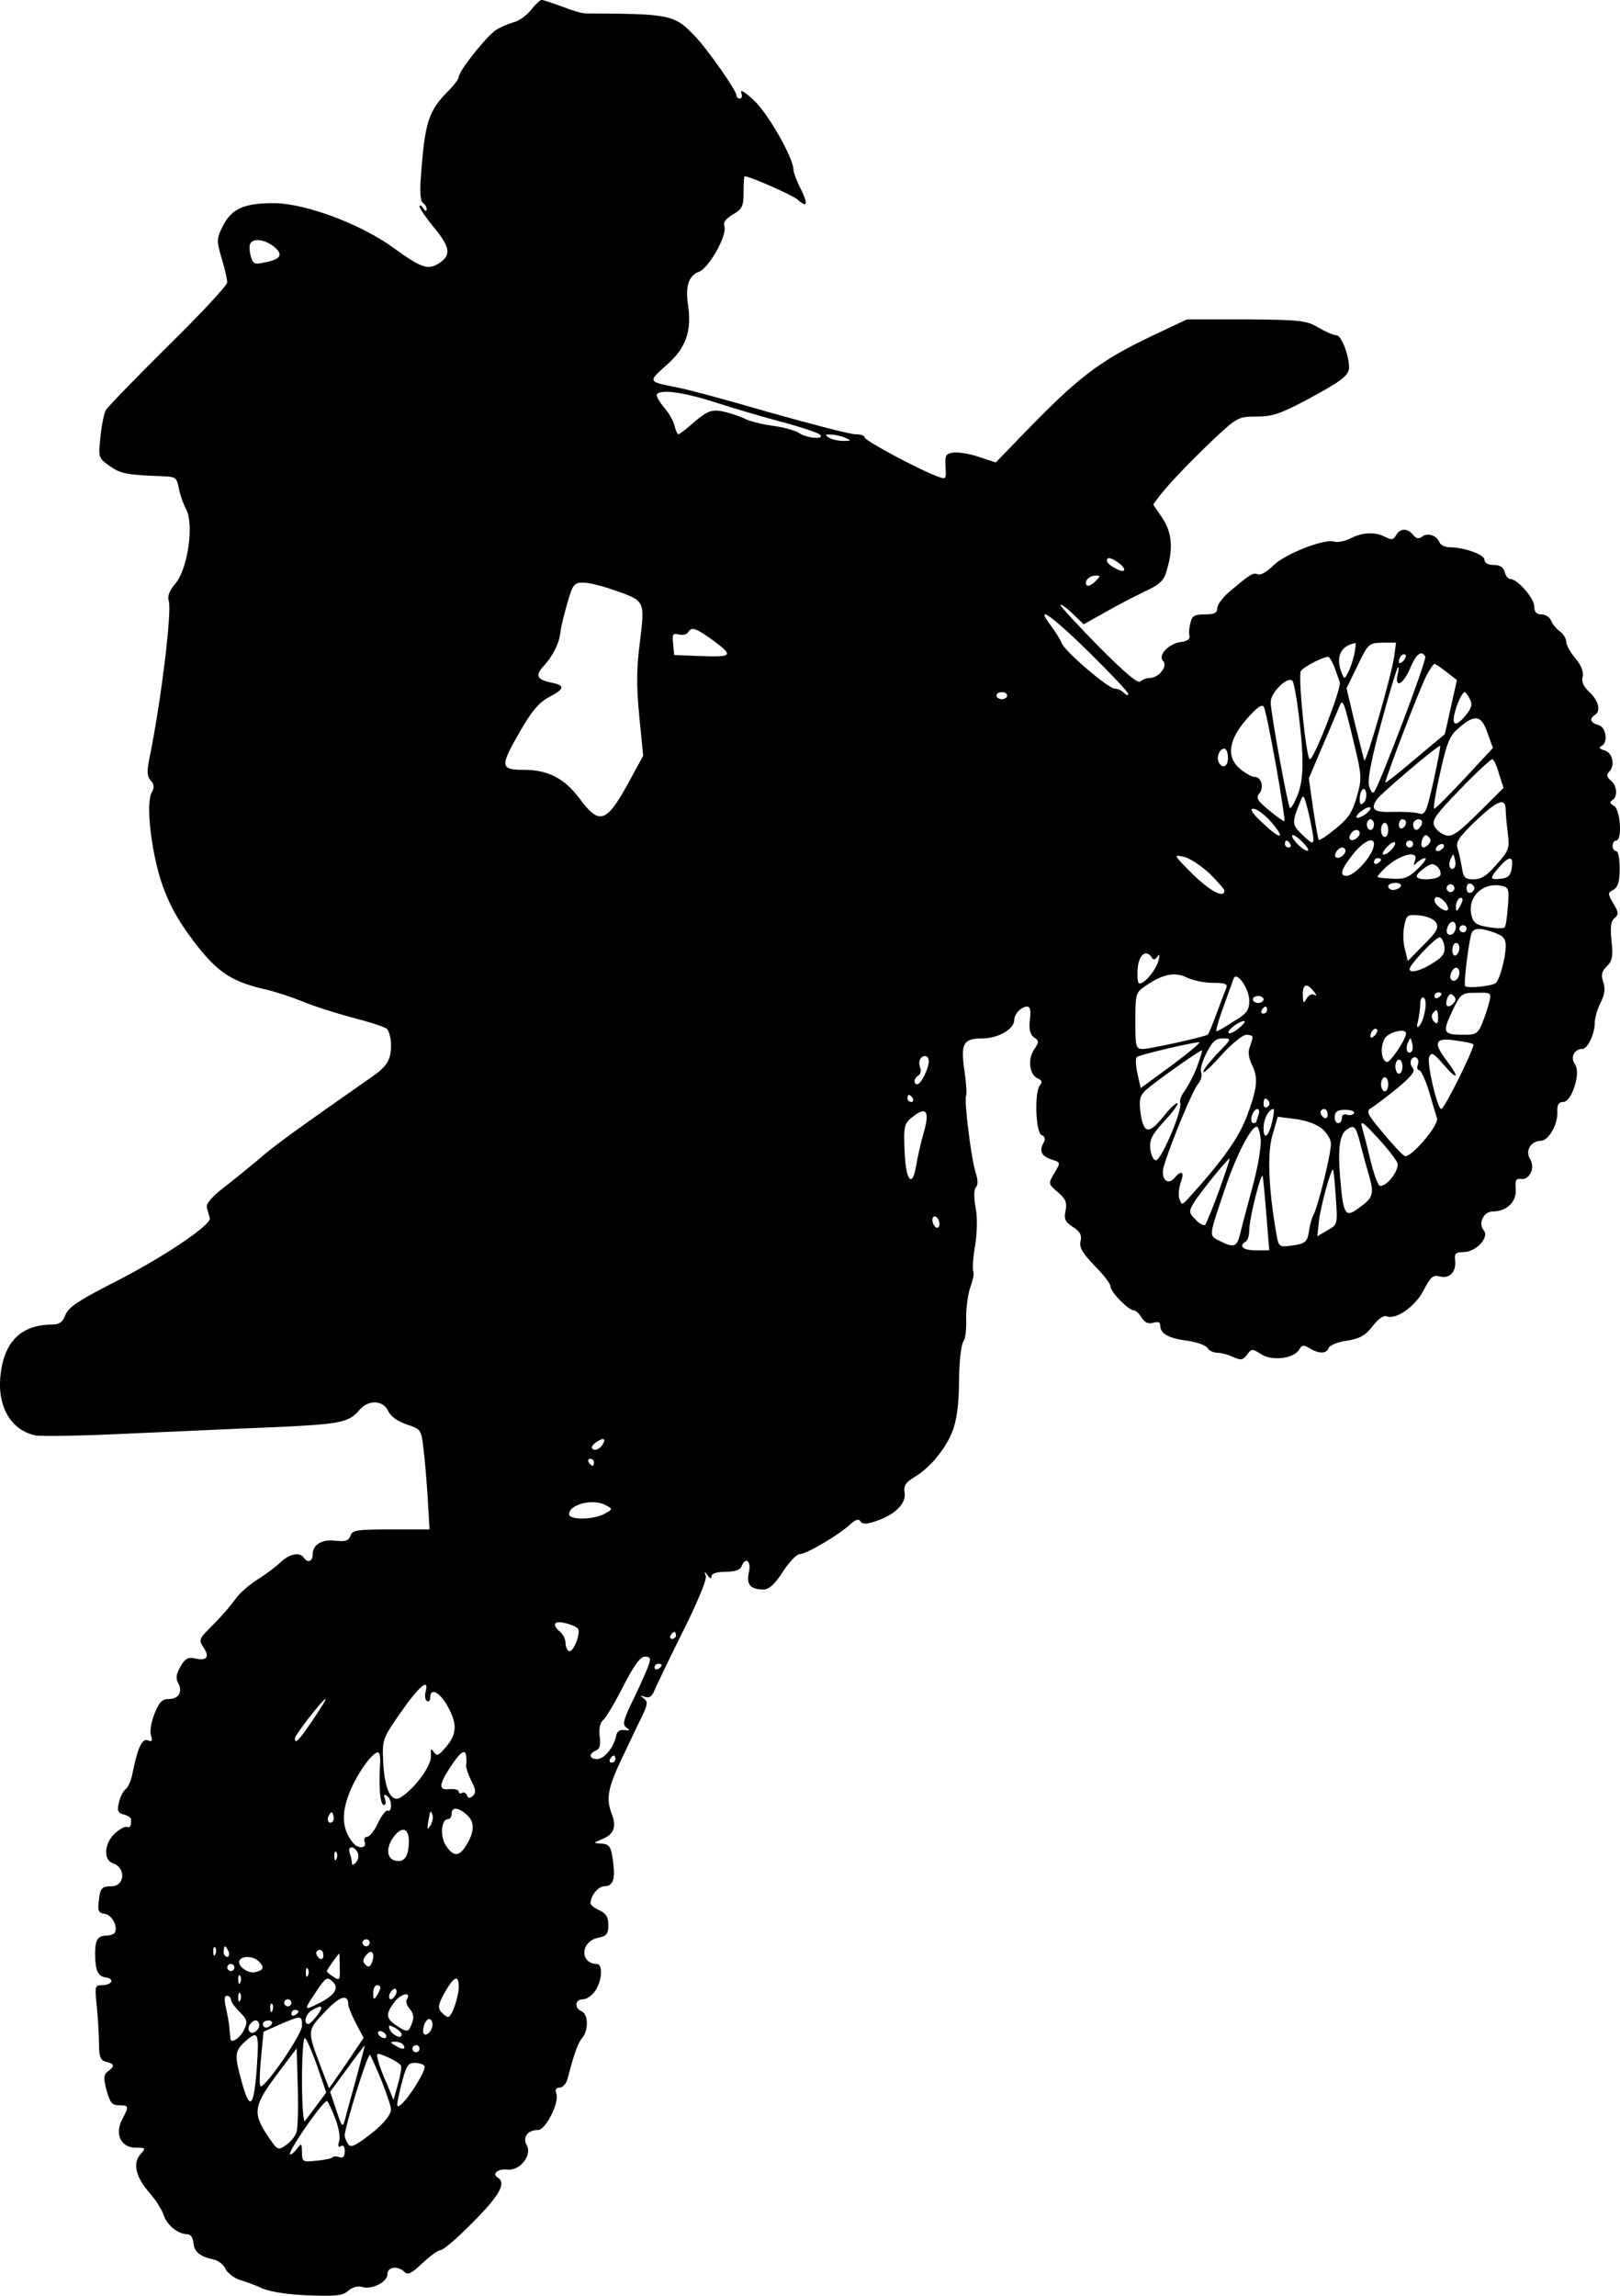 <svg width="24" height="34" viewBox="0 0 24 34" fill="none" xmlns="http://www.w3.org/2000/svg">
<path d="M7.867 0.147C7.798 0.231 7.687 0.314 7.608 0.33C7.534 0.351 7.413 0.403 7.339 0.45C7.202 0.545 6.796 1.052 6.796 1.141C6.796 1.167 6.732 1.256 6.648 1.34C6.347 1.643 6.294 1.805 6.236 2.616C6.215 2.836 6.231 2.977 6.263 3.004C6.294 3.019 6.321 3.066 6.321 3.098C6.321 3.134 6.3 3.129 6.268 3.082C6.242 3.04 6.215 3.03 6.215 3.056C6.215 3.087 6.31 3.223 6.426 3.365C6.669 3.658 6.69 3.778 6.505 3.898C6.342 4.003 6.247 3.972 5.841 3.679C5.366 3.328 4.548 3.019 4.078 3.009C3.625 3.004 3.429 3.087 3.298 3.354C3.208 3.532 3.208 3.569 3.282 3.82C3.329 3.972 3.366 4.134 3.366 4.181C3.366 4.228 2.97 4.652 2.49 5.123C2.01 5.599 1.593 6.028 1.567 6.075C1.541 6.122 1.504 6.305 1.488 6.473C1.456 6.776 1.456 6.781 1.625 6.902C1.789 7.017 1.884 7.032 2.395 7.053C2.601 7.059 2.617 7.069 2.649 7.226C2.664 7.32 2.717 7.467 2.759 7.545C2.876 7.77 2.781 8.424 2.601 8.639C2.511 8.743 2.475 8.832 2.501 8.9C2.548 9.057 2.385 10.402 2.211 11.244C2.174 11.422 2.179 11.501 2.232 11.558C2.285 11.616 2.29 11.663 2.248 11.736C2.158 11.893 2.237 12.599 2.395 13.076C2.501 13.384 2.628 13.62 2.86 13.928C3.208 14.389 3.419 14.535 3.92 14.65C4.068 14.682 4.316 14.765 4.474 14.828C4.632 14.896 4.965 15.001 5.213 15.069C5.461 15.132 5.693 15.205 5.73 15.236C5.761 15.263 5.793 15.373 5.793 15.477C5.793 15.697 5.735 15.796 5.487 15.964C4.49 16.66 4.1 16.942 3.915 17.099C3.794 17.204 3.551 17.402 3.371 17.544C3.145 17.716 3.05 17.821 3.065 17.884C3.076 17.931 3.097 17.999 3.108 18.041C3.134 18.14 2.406 18.632 1.646 19.014C1.166 19.26 1.018 19.359 0.971 19.469C0.934 19.574 0.881 19.616 0.781 19.616C0.311 19.616 0.053 19.872 0.005 20.39C-0.037 20.845 0.174 21.191 0.533 21.259C0.628 21.274 1.224 21.264 1.863 21.233C2.501 21.206 3.477 21.159 4.031 21.138C5.054 21.091 5.165 21.07 5.329 20.877C5.461 20.725 5.677 20.735 5.751 20.898C5.788 20.976 5.888 21.049 6.025 21.096C6.236 21.165 6.242 21.175 6.273 21.452C6.294 21.609 6.321 21.939 6.337 22.19L6.363 22.65H5.793C5.287 22.65 5.218 22.661 5.192 22.745C5.165 22.818 5.118 22.834 4.975 22.818C4.77 22.792 4.632 22.875 4.632 23.022C4.632 23.127 4.553 23.153 4.501 23.069C4.442 22.98 4.284 23.011 4.152 23.142C4.084 23.205 3.925 23.325 3.804 23.399C3.683 23.477 3.54 23.603 3.488 23.681C3.435 23.76 3.292 23.927 3.166 24.053C2.944 24.272 2.939 24.283 3.018 24.403C3.113 24.544 3.06 24.602 2.881 24.56C2.786 24.539 2.738 24.565 2.675 24.68C2.612 24.785 2.601 24.858 2.638 24.921C2.712 25.052 2.649 25.162 2.501 25.162C2.401 25.162 2.358 25.209 2.29 25.376C2.242 25.497 2.216 25.638 2.237 25.701C2.263 25.779 2.253 25.8 2.19 25.774C2.105 25.743 2.042 25.873 1.963 26.261C1.947 26.36 1.899 26.465 1.863 26.496C1.826 26.522 1.778 26.616 1.762 26.695C1.731 26.815 1.746 26.852 1.836 26.873C1.894 26.888 1.942 26.92 1.942 26.946C1.942 27.051 1.931 27.072 1.878 27.056C1.847 27.045 1.768 27.093 1.699 27.155C1.541 27.302 1.53 27.548 1.673 27.595C1.868 27.658 1.852 27.935 1.651 27.935C1.504 27.935 1.483 27.961 1.462 28.17C1.446 28.296 1.462 28.332 1.551 28.343C1.662 28.359 1.752 28.537 1.699 28.625C1.683 28.646 1.625 28.667 1.572 28.667C1.451 28.667 1.409 28.73 1.409 28.919C1.409 29.18 1.446 29.269 1.567 29.285C1.704 29.306 1.662 29.4 1.509 29.4C1.403 29.4 1.403 29.421 1.435 29.719C1.451 29.897 1.467 30.148 1.467 30.274C1.467 30.462 1.488 30.514 1.572 30.535C1.699 30.567 1.704 30.598 1.599 30.677C1.535 30.724 1.53 30.776 1.578 30.954C1.63 31.142 1.662 31.179 1.762 31.179C1.91 31.179 1.915 31.189 1.81 31.388C1.694 31.608 1.794 31.807 2.01 31.807C2.163 31.807 2.163 31.812 2.079 31.906C1.963 32.037 2.01 32.246 2.221 32.482C2.306 32.581 2.401 32.727 2.427 32.811C2.48 32.963 2.643 33.089 2.781 33.089C2.823 33.089 2.86 33.146 2.865 33.209C2.876 33.345 2.955 33.418 3.155 33.46C3.234 33.476 3.313 33.538 3.34 33.601C3.371 33.664 3.466 33.737 3.551 33.764C3.641 33.79 3.794 33.847 3.894 33.894C4.005 33.941 4.274 33.983 4.569 33.994C4.975 34.009 5.076 33.999 5.16 33.926C5.218 33.873 5.297 33.852 5.361 33.868C5.503 33.915 5.74 33.8 5.74 33.68C5.74 33.57 5.893 33.549 5.994 33.648C6.041 33.696 6.099 33.669 6.257 33.518C6.368 33.413 6.49 33.324 6.527 33.324C6.569 33.324 6.785 33.136 7.012 32.905C7.402 32.513 7.503 32.33 7.376 32.251C7.281 32.194 7.376 32.115 7.518 32.131C7.703 32.152 7.888 31.916 7.803 31.77C7.74 31.65 7.814 31.545 7.972 31.545C8.083 31.545 8.294 31.132 8.241 31.001C8.22 30.949 8.236 30.917 8.289 30.917C8.336 30.917 8.384 30.865 8.405 30.797C8.51 30.399 8.563 30.253 8.626 30.18C8.721 30.07 8.716 29.824 8.616 29.787C8.505 29.74 8.516 29.609 8.637 29.609C8.69 29.609 8.774 29.552 8.822 29.478C8.922 29.327 8.932 29.086 8.843 29.086C8.584 29.081 8.6 28.751 8.859 28.699C8.985 28.673 9.012 28.646 9.012 28.51C9.012 28.39 8.98 28.338 8.88 28.291C8.806 28.259 8.748 28.212 8.748 28.186C8.748 28.076 8.864 27.935 8.953 27.935C9.08 27.935 9.117 27.835 9.085 27.59C9.054 27.344 9.033 27.307 8.89 27.302C8.785 27.297 8.79 27.291 8.917 27.239C9.091 27.171 9.138 27.056 9.064 26.867C8.975 26.632 9.001 26.486 9.228 26.009C9.349 25.758 9.481 25.476 9.529 25.382C9.597 25.23 9.597 25.198 9.534 25.151C9.476 25.11 9.481 25.104 9.555 25.13C9.618 25.151 9.66 25.125 9.692 25.041C9.719 24.979 9.903 24.591 10.109 24.178C10.325 23.749 10.473 23.393 10.457 23.341C10.431 23.268 10.436 23.263 10.483 23.331C10.521 23.383 10.542 23.388 10.542 23.341C10.542 23.304 10.621 23.278 10.747 23.278C10.879 23.278 10.964 23.252 10.985 23.2C11.043 23.048 11.133 23.116 11.095 23.284C11.053 23.467 11.117 23.54 11.312 23.54C11.391 23.54 11.481 23.461 11.597 23.278C11.692 23.132 11.803 23.017 11.845 23.017C11.945 23.017 12.415 22.739 12.589 22.582C12.673 22.504 12.721 22.488 12.747 22.53C12.779 22.577 12.831 22.577 12.984 22.525C13.264 22.431 13.433 22.258 13.401 22.101C13.385 22.002 13.417 21.954 13.554 21.871C13.654 21.813 13.802 21.682 13.881 21.578C14.134 21.259 14.198 21.049 14.208 20.469C14.208 20.181 14.24 19.909 14.272 19.867C14.303 19.83 14.319 19.684 14.314 19.537C14.309 19.396 14.335 19.187 14.372 19.072C14.414 18.962 14.435 18.852 14.419 18.826C14.404 18.805 14.414 18.632 14.446 18.449C14.477 18.245 14.483 18.02 14.451 17.873C14.425 17.727 14.43 17.612 14.456 17.586C14.493 17.549 14.488 17.471 14.451 17.355C14.388 17.157 14.277 16.272 14.314 16.22C14.325 16.199 14.314 16.032 14.287 15.849C14.229 15.446 14.272 15.378 14.572 15.378C14.799 15.373 15.026 15.236 15.026 15.106C15.026 15.017 15.132 14.907 15.216 14.907C15.264 14.907 15.274 14.97 15.258 15.1C15.242 15.242 15.258 15.315 15.316 15.362C15.396 15.414 15.396 15.43 15.316 15.55C15.221 15.697 15.253 15.927 15.38 15.974C15.438 16 15.443 16.026 15.406 16.074C15.322 16.173 15.343 16.78 15.432 16.811C15.485 16.832 15.491 16.869 15.454 16.937C15.39 17.052 15.438 17.131 15.596 17.178C15.712 17.214 15.712 17.219 15.622 17.371C15.527 17.528 15.527 17.533 15.67 17.654C15.786 17.753 15.812 17.811 15.786 17.931C15.759 18.051 15.781 18.098 15.897 18.172C16.002 18.24 16.029 18.292 16.008 18.381C15.986 18.475 16.034 18.554 16.213 18.742C16.345 18.873 16.451 19.009 16.451 19.051C16.451 19.134 16.72 19.407 16.799 19.407C16.825 19.407 16.878 19.453 16.915 19.516C16.962 19.59 17.015 19.61 17.084 19.59C17.158 19.569 17.189 19.579 17.189 19.631C17.189 19.752 17.311 19.82 17.59 19.856C17.733 19.877 17.87 19.924 17.891 19.966C17.912 20.003 17.981 20.034 18.034 20.034C18.086 20.034 18.197 20.061 18.271 20.097C18.382 20.149 18.413 20.144 18.477 20.061C18.54 19.971 18.551 19.971 18.683 20.055C18.841 20.16 19.168 20.123 19.247 19.987C19.284 19.919 19.31 19.914 19.4 19.966C19.543 20.055 19.653 20.05 19.685 19.961C19.701 19.924 19.822 19.872 19.954 19.856C20.144 19.825 20.223 19.783 20.334 19.642C20.418 19.532 20.497 19.474 20.545 19.495C20.687 19.548 20.972 19.344 21.094 19.103C21.194 18.909 21.231 18.878 21.331 18.904C21.479 18.941 21.574 18.836 21.558 18.669C21.542 18.564 21.568 18.543 21.69 18.543C21.869 18.538 22.07 18.323 21.98 18.219C21.896 18.119 21.98 17.942 22.112 17.942C22.323 17.942 22.471 17.795 22.455 17.612C22.444 17.481 22.46 17.45 22.529 17.46C22.661 17.481 22.75 17.293 22.666 17.162C22.592 17.041 22.682 16.895 22.829 16.895C22.94 16.895 23.083 16.649 23.072 16.461C23.067 16.361 23.093 16.32 23.157 16.32C23.288 16.32 23.426 15.88 23.331 15.76C23.262 15.66 23.32 15.535 23.441 15.535C23.521 15.535 23.626 15.31 23.626 15.148C23.626 15.079 23.663 14.949 23.71 14.854C23.774 14.729 23.784 14.645 23.753 14.546C23.716 14.441 23.726 14.389 23.805 14.31C23.885 14.232 23.9 14.164 23.874 13.934C23.853 13.73 23.863 13.641 23.922 13.594C23.985 13.541 23.98 13.51 23.9 13.379C23.816 13.232 23.816 13.222 23.906 13.175C23.969 13.138 23.995 13.055 23.995 12.866C23.995 12.72 23.974 12.605 23.943 12.605C23.916 12.605 23.89 12.568 23.89 12.526C23.89 12.484 23.916 12.448 23.943 12.448C24.038 12.448 24.006 11.987 23.911 11.935C23.853 11.903 23.842 11.877 23.885 11.851C23.969 11.799 23.959 11.637 23.863 11.558C23.805 11.511 23.795 11.475 23.837 11.433C23.932 11.338 23.895 11.155 23.774 11.114C23.7 11.093 23.679 11.072 23.721 11.051C23.827 11.009 23.8 10.768 23.679 10.737C23.563 10.705 23.542 10.643 23.626 10.59C23.721 10.533 23.684 10.376 23.547 10.25C23.457 10.166 23.426 10.093 23.447 10.02C23.462 9.947 23.426 9.853 23.341 9.753C23.267 9.664 23.204 9.554 23.204 9.507C23.204 9.46 23.162 9.387 23.109 9.35C23.056 9.314 22.998 9.24 22.977 9.188C22.961 9.141 22.893 9.099 22.835 9.099C22.761 9.099 22.729 9.062 22.729 8.979C22.729 8.858 22.481 8.576 22.376 8.576C22.344 8.576 22.307 8.529 22.291 8.471C22.275 8.398 22.217 8.367 22.128 8.367C22.043 8.367 21.991 8.335 21.991 8.288C21.991 8.215 21.695 8.105 21.474 8.105C21.41 8.105 21.342 8.074 21.326 8.032C21.284 7.927 21.146 7.885 21.067 7.948C21.02 7.985 20.983 7.979 20.935 7.922C20.851 7.817 20.74 7.822 20.682 7.927C20.645 7.995 20.613 8 20.524 7.953C20.376 7.875 20.186 7.88 20.007 7.974C19.922 8.016 19.817 8.037 19.764 8.021C19.616 7.974 19.025 8.21 18.862 8.377C18.777 8.461 18.683 8.518 18.645 8.508C18.566 8.476 18.529 8.497 18.25 8.733C18.128 8.827 18.034 8.953 18.034 9.005C18.034 9.078 17.991 9.099 17.849 9.099C17.701 9.099 17.659 9.12 17.638 9.219C17.617 9.287 17.611 9.376 17.622 9.418C17.633 9.465 17.585 9.497 17.501 9.507C17.316 9.528 17.147 9.706 17.232 9.79C17.305 9.863 17.168 10.041 17.031 10.041C16.984 10.041 16.92 10.067 16.894 10.093C16.857 10.13 16.657 9.957 16.277 9.575C15.965 9.256 15.712 8.984 15.712 8.963C15.712 8.937 15.791 8.994 15.886 9.083L16.055 9.246L16.372 9.068C16.546 8.968 16.809 8.832 16.962 8.759C17.195 8.649 17.247 8.597 17.29 8.429C17.385 8.11 17.358 7.875 17.216 7.665L17.084 7.472L17.184 7.336C17.358 7.121 17.627 6.844 17.991 6.494C18.329 6.18 18.35 6.169 18.619 6.169C18.846 6.169 18.973 6.127 19.347 5.928C19.864 5.651 19.986 5.562 19.986 5.442C19.986 5.259 19.87 4.966 19.801 4.966C19.759 4.966 19.637 4.913 19.532 4.851C19.352 4.746 19.263 4.736 18.461 4.73H17.585L17.063 4.976C16.277 5.353 15.976 5.583 15.142 6.446L14.752 6.849L14.499 6.766C14.361 6.718 14.187 6.692 14.119 6.703C14.013 6.718 13.997 6.745 14.008 6.912C14.018 7.1 14.018 7.106 13.881 7.053C13.602 6.949 12.81 6.525 12.81 6.478C12.81 6.452 12.747 6.431 12.668 6.431C12.594 6.431 12.029 6.284 11.417 6.112C10.805 5.934 10.188 5.766 10.04 5.74C9.592 5.651 9.597 5.656 9.871 5.41C10.162 5.159 10.251 4.903 10.193 4.516C10.151 4.233 10.204 4.081 10.357 4.024C10.505 3.966 10.774 3.485 10.732 3.354C10.71 3.291 10.753 3.239 10.858 3.176C10.995 3.098 11.016 3.056 11.016 2.847C11.016 2.716 11.022 2.611 11.032 2.611C11.111 2.611 11.739 2.889 11.818 2.957C11.961 3.087 11.977 3.025 11.861 2.794C11.803 2.679 11.755 2.554 11.755 2.512C11.755 2.344 11.38 1.68 11.169 1.486C11.048 1.371 10.964 1.319 10.979 1.366C11.001 1.418 10.99 1.46 10.964 1.46C10.932 1.46 10.911 1.439 10.911 1.413C10.911 1.34 10.483 0.733 10.299 0.539C9.993 0.215 9.93 0.204 8.674 0.199C8.621 0.199 8.463 0.152 8.32 0.095C8.173 0.042 8.041 -0.005 8.02 0C7.999 0 7.93 0.068 7.867 0.147ZM4.057 3.652C4.205 3.773 4.163 3.841 3.915 3.888C3.767 3.919 3.746 3.909 3.714 3.788C3.693 3.715 3.693 3.632 3.709 3.605C3.762 3.522 3.925 3.548 4.057 3.652ZM10.6 5.96C10.874 6.049 11.322 6.18 11.597 6.253C11.871 6.326 12.119 6.41 12.146 6.436C12.23 6.514 11.95 6.494 11.834 6.41C11.776 6.373 11.602 6.326 11.444 6.305C11.286 6.284 11.095 6.237 11.022 6.195C10.943 6.159 10.8 6.112 10.7 6.091C10.542 6.064 10.483 6.085 10.294 6.242C10.178 6.347 10.067 6.431 10.051 6.431C10.035 6.431 10.009 6.373 9.993 6.305C9.977 6.232 9.903 6.106 9.829 6.023C9.761 5.939 9.713 5.855 9.734 5.834C9.808 5.766 10.125 5.808 10.6 5.96ZM12.52 6.483C12.615 6.525 12.615 6.53 12.494 6.53C12.42 6.53 12.325 6.509 12.283 6.483C12.219 6.441 12.219 6.431 12.309 6.436C12.367 6.436 12.462 6.457 12.52 6.483ZM16.577 8.34C16.635 8.382 16.667 8.429 16.651 8.45C16.614 8.482 16.398 8.361 16.398 8.304C16.398 8.241 16.466 8.257 16.577 8.34ZM16.224 8.613C16.176 8.66 16.124 8.686 16.102 8.67C16.05 8.618 16.134 8.524 16.229 8.524C16.308 8.524 16.308 8.529 16.224 8.613ZM9.091 8.738C9.56 8.9 9.555 8.89 9.481 9.502C9.428 9.9 9.428 10.166 9.471 10.611L9.529 11.192L9.286 11.637C8.98 12.186 8.874 12.217 8.589 11.83C8.363 11.527 8.12 11.401 7.761 11.401C7.408 11.401 7.402 11.354 7.708 10.826C7.872 10.538 7.983 10.407 8.125 10.329C8.368 10.203 8.378 10.151 8.167 10.109C7.956 10.067 7.925 10.004 8.051 9.868C8.194 9.711 8.289 9.523 8.305 9.345C8.315 9.267 8.363 9.073 8.41 8.916C8.484 8.66 8.505 8.628 8.637 8.628C8.711 8.628 8.922 8.675 9.091 8.738ZM16.139 9.664C16.456 9.978 16.715 10.25 16.715 10.276C16.715 10.303 16.688 10.297 16.651 10.261C16.614 10.224 16.556 10.198 16.514 10.198C16.419 10.198 15.765 9.638 15.728 9.523C15.712 9.476 15.638 9.361 15.57 9.267C15.316 8.932 15.575 9.11 16.139 9.664ZM10.531 9.46C10.874 9.711 10.863 9.732 10.399 9.717L9.988 9.701L9.972 9.533C9.956 9.392 9.972 9.371 10.056 9.397C10.114 9.408 10.178 9.397 10.193 9.366C10.246 9.282 10.294 9.293 10.531 9.46ZM20.065 9.685C20.044 9.779 20.002 9.905 19.97 9.962C19.917 10.062 19.917 10.062 19.875 9.962C19.785 9.727 19.859 9.565 20.081 9.523C20.091 9.518 20.081 9.596 20.065 9.685ZM20.656 9.711C20.629 9.957 20.234 11.323 20.212 11.26C20.202 11.234 20.139 10.983 20.07 10.705L19.949 10.193L20.112 9.858C20.27 9.528 20.281 9.523 20.482 9.518H20.682L20.656 9.711ZM20.788 9.79C20.751 9.826 20.724 9.832 20.724 9.8C20.724 9.727 20.788 9.664 20.825 9.701C20.835 9.717 20.819 9.758 20.788 9.79ZM21.115 9.722C21.146 9.764 20.429 11.652 20.355 11.731C20.334 11.757 20.297 11.71 20.281 11.626C20.26 11.532 20.323 11.213 20.466 10.695C20.582 10.261 20.693 9.9 20.709 9.884C20.724 9.868 20.724 9.91 20.709 9.973C20.656 10.198 20.777 10.151 20.883 9.915C20.977 9.685 21.057 9.622 21.115 9.722ZM19.764 9.868C19.796 9.952 19.833 10.057 19.849 10.104C19.875 10.193 19.469 11.244 19.405 11.244C19.352 11.244 19.226 10.009 19.273 9.936C19.31 9.879 19.59 9.732 19.674 9.727C19.695 9.727 19.732 9.79 19.764 9.868ZM21.431 9.952L21.584 10.072L21.495 10.47L21.405 10.873L20.972 11.234C20.735 11.438 20.534 11.595 20.524 11.59C20.508 11.569 21.03 10.198 21.136 9.999C21.183 9.91 21.236 9.832 21.252 9.832C21.268 9.832 21.347 9.889 21.431 9.952ZM19.242 10.595C19.321 11.239 19.316 11.563 19.215 11.794C19.173 11.898 19.126 11.977 19.11 11.966C19.078 11.93 18.825 10.559 18.825 10.397C18.825 10.255 19.078 10.009 19.147 10.083C19.168 10.104 19.21 10.334 19.242 10.595ZM14.921 10.303C14.921 10.329 14.884 10.355 14.841 10.355C14.799 10.355 14.762 10.329 14.762 10.303C14.762 10.271 14.799 10.25 14.841 10.25C14.884 10.25 14.921 10.271 14.921 10.303ZM21.774 10.35C21.816 10.423 21.806 10.48 21.721 10.585C21.579 10.763 21.505 10.758 21.547 10.575C21.584 10.418 21.663 10.25 21.7 10.25C21.711 10.25 21.748 10.297 21.774 10.35ZM20.102 11.794C20.038 12.024 19.975 12.123 19.79 12.27C19.664 12.374 19.548 12.453 19.537 12.437C19.527 12.427 19.49 12.217 19.453 11.972L19.39 11.527L19.579 11.082C19.685 10.841 19.796 10.569 19.833 10.486C19.891 10.334 19.901 10.355 20.038 10.92C20.176 11.485 20.181 11.522 20.102 11.794ZM18.904 11.338C18.983 11.778 19.036 12.149 19.031 12.16C19.02 12.17 18.915 12.097 18.804 12.003C18.63 11.862 18.603 11.815 18.656 11.752C18.73 11.663 18.688 11.506 18.587 11.506C18.551 11.506 18.461 11.459 18.382 11.396C18.165 11.223 18.192 10.967 18.466 10.653C18.619 10.475 18.698 10.423 18.725 10.47C18.746 10.507 18.825 10.899 18.904 11.338ZM22.038 10.857L22.117 11.077L21.7 11.527C21.468 11.773 21.268 11.977 21.247 11.977C21.231 11.977 21.268 11.736 21.336 11.443C21.442 10.967 21.479 10.889 21.632 10.763C21.859 10.575 21.948 10.595 22.038 10.857ZM21.236 11.574C21.131 12.034 21.115 12.076 21.015 12.045C20.956 12.029 20.782 12.019 20.635 12.024C20.355 12.034 20.297 11.987 20.397 11.841C20.45 11.757 21.315 11.024 21.336 11.046C21.342 11.056 21.299 11.291 21.236 11.574ZM18.192 11.218C18.192 11.354 18.118 11.391 18.06 11.297C18.012 11.223 18.065 11.087 18.139 11.087C18.165 11.087 18.192 11.145 18.192 11.218ZM22.207 11.459L22.275 11.668L21.901 12.04C21.6 12.338 21.51 12.401 21.415 12.369C21.357 12.354 21.278 12.291 21.252 12.238C21.204 12.155 21.262 12.071 21.632 11.689C21.869 11.443 22.085 11.244 22.107 11.244C22.128 11.244 22.175 11.338 22.207 11.459ZM20.202 11.888C20.16 11.93 20.144 11.914 20.144 11.841C20.144 11.7 20.218 11.626 20.239 11.741C20.249 11.788 20.234 11.857 20.202 11.888ZM19.458 12.416C19.458 12.505 19.437 12.5 19.3 12.369C19.136 12.212 19.136 12.186 19.263 11.872C19.31 11.752 19.316 11.762 19.384 12.029C19.421 12.186 19.453 12.364 19.458 12.416ZM22.307 11.998C22.307 12.066 22.323 12.223 22.339 12.348C22.365 12.558 22.355 12.599 22.175 12.798C22.033 12.966 21.943 13.023 21.832 13.023C21.706 13.023 21.679 12.997 21.658 12.851C21.642 12.762 21.616 12.631 21.595 12.568C21.563 12.469 21.611 12.401 21.859 12.16C22.191 11.846 22.307 11.804 22.307 11.998ZM20.228 12.06C20.17 12.097 20.112 12.123 20.096 12.108C20.086 12.092 20.117 12.045 20.176 12.008C20.228 11.966 20.286 11.945 20.302 11.961C20.318 11.972 20.281 12.019 20.228 12.06ZM18.825 12.165C19.057 12.432 18.978 12.448 18.709 12.191C18.556 12.05 18.508 11.977 18.566 11.977C18.619 11.977 18.73 12.06 18.825 12.165ZM20.355 12.212C20.355 12.254 20.334 12.291 20.302 12.291C20.276 12.291 20.249 12.254 20.249 12.212C20.249 12.17 20.276 12.134 20.302 12.134C20.334 12.134 20.355 12.17 20.355 12.212ZM20.83 12.181C20.83 12.212 20.809 12.249 20.777 12.265C20.751 12.28 20.724 12.259 20.724 12.217C20.724 12.17 20.751 12.134 20.777 12.134C20.809 12.134 20.83 12.155 20.83 12.181ZM21.062 12.212C21.041 12.254 21.009 12.291 20.983 12.291C20.956 12.291 20.935 12.254 20.935 12.212C20.935 12.17 20.972 12.134 21.015 12.134C21.062 12.134 21.078 12.165 21.062 12.212ZM20.566 12.291C20.566 12.348 20.545 12.395 20.513 12.395C20.487 12.395 20.46 12.348 20.46 12.291C20.46 12.233 20.487 12.186 20.513 12.186C20.545 12.186 20.566 12.233 20.566 12.291ZM20.144 12.338C20.144 12.401 20.038 12.469 20.002 12.432C19.965 12.395 20.033 12.291 20.096 12.291C20.123 12.291 20.144 12.312 20.144 12.338ZM19.379 12.594C19.342 12.631 19.142 12.443 19.142 12.38C19.142 12.348 19.2 12.38 19.273 12.448C19.347 12.516 19.395 12.584 19.379 12.594ZM21.157 12.511C21.078 12.589 21.03 12.542 21.073 12.427C21.099 12.364 21.125 12.354 21.162 12.39C21.204 12.432 21.204 12.463 21.157 12.511ZM19.115 12.5C19.131 12.526 19.12 12.552 19.094 12.552C19.062 12.552 19.036 12.526 19.036 12.5C19.036 12.469 19.047 12.448 19.057 12.448C19.073 12.448 19.099 12.469 19.115 12.5ZM20.355 12.5C20.355 12.652 20.075 12.971 19.949 12.971C19.838 12.971 19.87 12.871 20.044 12.652C20.197 12.458 20.355 12.385 20.355 12.5ZM20.619 12.579C20.582 12.62 20.529 12.657 20.497 12.657C20.471 12.657 20.487 12.61 20.54 12.552C20.65 12.432 20.724 12.453 20.619 12.579ZM20.935 12.5C20.935 12.526 20.914 12.552 20.883 12.552C20.856 12.552 20.83 12.526 20.83 12.5C20.83 12.469 20.856 12.448 20.883 12.448C20.914 12.448 20.935 12.469 20.935 12.5ZM21.384 12.552C21.368 12.579 21.326 12.605 21.299 12.605C21.268 12.605 21.262 12.579 21.278 12.552C21.294 12.521 21.336 12.5 21.363 12.5C21.394 12.5 21.4 12.521 21.384 12.552ZM19.933 12.599C19.933 12.662 19.827 12.73 19.79 12.694C19.753 12.657 19.822 12.552 19.885 12.552C19.912 12.552 19.933 12.573 19.933 12.599ZM17.917 12.934C18.039 13.055 18.139 13.17 18.139 13.191C18.139 13.311 17.923 13.196 17.664 12.94C17.39 12.667 17.379 12.652 17.532 12.688C17.622 12.704 17.791 12.819 17.917 12.934ZM20.962 12.746C20.935 12.824 20.941 12.83 20.993 12.772C21.03 12.741 21.083 12.709 21.115 12.709C21.141 12.709 21.094 12.783 21.004 12.866C20.867 13.002 20.798 13.023 20.624 13.013C20.503 13.008 20.408 12.997 20.408 12.987C20.408 12.976 20.45 12.924 20.503 12.871C20.709 12.662 21.03 12.573 20.962 12.746ZM21.547 12.851C21.489 12.908 21.447 12.819 21.489 12.725C21.532 12.636 21.532 12.636 21.553 12.725C21.568 12.777 21.563 12.835 21.547 12.851ZM20.46 12.73C20.46 12.746 20.439 12.772 20.408 12.788C20.381 12.803 20.355 12.793 20.355 12.767C20.355 12.736 20.381 12.709 20.408 12.709C20.439 12.709 20.46 12.72 20.46 12.73ZM22.397 12.851C22.381 12.966 22.344 13.002 22.238 13.013C22.064 13.034 22.064 13.008 22.212 12.84C22.36 12.673 22.423 12.673 22.397 12.851ZM21.336 12.966C21.294 13.034 20.988 13.044 20.988 12.976C20.988 12.95 21.041 12.898 21.109 12.851C21.204 12.783 21.236 12.783 21.299 12.84C21.336 12.877 21.352 12.934 21.336 12.966ZM20.751 13.128C20.735 13.154 20.682 13.18 20.64 13.18C20.598 13.18 20.566 13.154 20.566 13.128C20.566 13.097 20.613 13.076 20.677 13.076C20.735 13.076 20.767 13.097 20.751 13.128ZM21.537 13.185C21.521 13.212 21.484 13.222 21.458 13.201C21.431 13.185 21.421 13.149 21.442 13.123C21.458 13.097 21.495 13.086 21.521 13.107C21.547 13.123 21.558 13.159 21.537 13.185ZM21.843 13.154C21.843 13.18 21.816 13.212 21.785 13.222C21.753 13.232 21.727 13.201 21.727 13.154C21.727 13.107 21.753 13.076 21.785 13.086C21.816 13.097 21.843 13.128 21.843 13.154ZM22.339 13.426C22.328 13.578 22.307 13.719 22.291 13.735C22.275 13.751 22.165 13.751 22.049 13.73C21.875 13.703 21.827 13.667 21.801 13.562C21.732 13.295 21.954 13.065 22.238 13.117C22.349 13.138 22.36 13.159 22.339 13.426ZM21.41 13.363C21.447 13.41 21.463 13.457 21.447 13.478C21.405 13.515 21.252 13.4 21.252 13.332C21.252 13.259 21.336 13.274 21.41 13.363ZM21.627 13.426C21.584 13.505 21.574 13.505 21.568 13.437C21.568 13.348 21.621 13.269 21.663 13.306C21.674 13.322 21.658 13.374 21.627 13.426ZM21.273 13.662C21.32 13.735 21.289 13.798 21.094 13.991L20.856 14.232L20.814 14.059C20.788 13.97 20.782 13.813 20.803 13.719C20.835 13.552 20.846 13.541 21.025 13.557C21.136 13.567 21.241 13.609 21.273 13.662ZM21.568 13.724C21.568 13.813 21.495 13.876 21.447 13.829C21.405 13.787 21.463 13.651 21.521 13.651C21.547 13.651 21.568 13.682 21.568 13.724ZM21.727 13.756C21.727 13.782 21.706 13.808 21.674 13.808C21.648 13.808 21.621 13.782 21.621 13.756C21.621 13.724 21.648 13.703 21.674 13.703C21.706 13.703 21.727 13.724 21.727 13.756ZM22.143 13.813C22.27 13.86 22.307 13.902 22.307 14.007C22.307 14.185 22.212 14.53 22.154 14.562C22.08 14.609 21.727 14.64 21.706 14.603C21.679 14.556 21.769 13.871 21.806 13.808C21.848 13.74 21.938 13.74 22.143 13.813ZM21.4 14.023C21.41 14.117 21.368 14.18 21.226 14.263C21.051 14.378 20.883 14.42 20.883 14.352C20.883 14.284 21.278 13.871 21.331 13.881C21.363 13.892 21.389 13.949 21.4 14.023ZM21.621 14.038C21.621 14.08 21.6 14.132 21.568 14.148C21.542 14.164 21.516 14.132 21.516 14.075C21.516 14.012 21.542 13.965 21.568 13.965C21.6 13.965 21.621 13.996 21.621 14.038ZM17.063 14.18C17.084 14.221 17.11 14.216 17.147 14.169C17.179 14.117 17.184 14.138 17.163 14.227C17.116 14.389 16.92 14.609 16.867 14.556C16.852 14.53 16.846 14.425 16.857 14.316C16.883 14.127 16.984 14.059 17.063 14.18ZM21.621 14.405C21.621 14.493 21.547 14.556 21.5 14.509C21.458 14.467 21.516 14.331 21.574 14.331C21.6 14.331 21.621 14.363 21.621 14.405ZM17.97 14.556C18.155 14.556 18.192 14.572 18.165 14.64C18.144 14.687 18.081 14.854 18.023 15.011C17.965 15.168 17.907 15.31 17.896 15.32C17.87 15.351 17.063 15.529 16.941 15.535C16.825 15.535 16.82 15.514 16.82 15.121C16.82 14.724 16.825 14.697 16.968 14.603C17.221 14.425 17.406 14.389 17.585 14.478C17.675 14.52 17.844 14.556 17.97 14.556ZM18.508 14.823C18.508 14.959 18.471 15.011 18.276 15.127C18.15 15.21 18.039 15.273 18.023 15.273C18.007 15.273 18.049 15.116 18.123 14.917C18.192 14.724 18.26 14.535 18.276 14.493C18.318 14.373 18.508 14.64 18.508 14.823ZM19.463 14.682C19.506 14.734 19.511 14.755 19.474 14.734C19.437 14.713 19.39 14.734 19.358 14.787C19.31 14.87 19.305 14.86 19.3 14.734C19.3 14.572 19.358 14.551 19.463 14.682ZM21.357 14.718C21.357 14.734 21.336 14.76 21.305 14.776C21.278 14.792 21.252 14.781 21.252 14.755C21.252 14.724 21.278 14.697 21.305 14.697C21.336 14.697 21.357 14.708 21.357 14.718ZM21.526 14.865C21.447 14.943 21.4 14.896 21.442 14.781C21.468 14.718 21.495 14.708 21.532 14.745C21.574 14.787 21.574 14.818 21.526 14.865ZM22.064 14.839C22.043 14.922 21.996 15.064 21.959 15.153C21.901 15.299 21.864 15.325 21.706 15.325C21.378 15.325 21.363 15.299 21.51 14.985C21.642 14.708 21.653 14.703 21.875 14.703C22.091 14.697 22.096 14.703 22.064 14.839ZM18.719 14.802C18.719 14.828 18.683 14.854 18.64 14.854C18.598 14.854 18.561 14.828 18.561 14.802C18.561 14.771 18.598 14.75 18.64 14.75C18.683 14.75 18.719 14.771 18.719 14.802ZM21.109 14.975C21.094 15.069 21.057 15.163 21.025 15.195C20.993 15.231 20.983 15.205 21.009 15.116C21.025 15.043 21.041 14.933 21.041 14.865C21.041 14.797 21.062 14.76 21.094 14.776C21.12 14.792 21.131 14.881 21.109 14.975ZM18.772 14.959C18.772 14.985 18.746 15.011 18.714 15.011C18.688 15.011 18.677 14.985 18.693 14.959C18.709 14.928 18.735 14.907 18.751 14.907C18.762 14.907 18.772 14.928 18.772 14.959ZM21.305 15.074C21.305 15.158 21.289 15.174 21.247 15.132C21.215 15.1 21.204 15.048 21.22 15.017C21.278 14.928 21.305 14.949 21.305 15.074ZM18.355 15.226C18.287 15.284 18.218 15.315 18.202 15.299C18.165 15.268 18.355 15.121 18.429 15.121C18.461 15.121 18.424 15.168 18.355 15.226ZM20.366 15.336C20.329 15.373 20.302 15.378 20.302 15.346C20.302 15.273 20.366 15.21 20.402 15.247C20.413 15.263 20.397 15.304 20.366 15.336ZM20.83 15.304C20.83 15.393 20.592 15.744 20.545 15.728C20.46 15.702 20.445 15.503 20.513 15.383C20.566 15.284 20.83 15.221 20.83 15.304ZM18.556 15.362C18.556 15.388 18.535 15.451 18.514 15.508C18.487 15.571 18.498 15.665 18.54 15.754C18.645 15.959 18.63 16.105 18.477 16.518C18.355 16.848 18.118 17.183 17.601 17.753C17.511 17.847 17.506 17.847 17.474 17.758C17.453 17.706 17.464 17.596 17.49 17.518C17.553 17.355 17.506 17.319 17.4 17.444C17.295 17.57 17.189 17.45 17.242 17.272C17.337 16.947 17.675 16.131 17.749 16.053C17.791 16.006 17.812 15.932 17.796 15.885C17.775 15.843 17.812 15.713 17.875 15.592C17.96 15.425 18.012 15.378 18.118 15.378C18.25 15.378 18.25 15.383 18.039 15.597C17.923 15.723 17.823 15.843 17.828 15.875C17.828 15.901 17.949 15.791 18.097 15.624C18.245 15.461 18.408 15.325 18.466 15.325C18.519 15.325 18.561 15.341 18.556 15.362ZM20.914 15.571C20.856 15.629 20.814 15.54 20.856 15.446C20.898 15.357 20.898 15.357 20.919 15.446C20.935 15.498 20.93 15.556 20.914 15.571ZM21.827 15.467C21.859 15.493 21.4 16.424 21.352 16.424C21.294 16.424 21.136 15.749 21.173 15.655C21.204 15.576 21.236 15.592 21.389 15.77C21.595 16.011 21.632 15.969 21.436 15.713C21.226 15.441 21.257 15.362 21.558 15.409C21.695 15.425 21.816 15.451 21.827 15.467ZM17.369 15.77L16.899 16.115L16.852 15.901C16.825 15.786 16.82 15.676 16.841 15.655C16.873 15.624 17.617 15.446 17.764 15.435C17.801 15.43 17.622 15.582 17.369 15.77ZM17.733 15.802C17.685 15.927 17.601 16.084 17.553 16.152C17.501 16.22 17.469 16.304 17.485 16.335C17.522 16.435 17.205 17.183 17.126 17.183C17.089 17.183 17.052 17.11 17.042 17.015C17.026 16.879 17.068 16.801 17.247 16.607C17.369 16.477 17.458 16.356 17.443 16.34C17.427 16.325 17.337 16.408 17.242 16.529C17.02 16.801 16.947 16.796 16.899 16.497C16.873 16.299 16.883 16.236 16.962 16.157C17.073 16.047 17.791 15.54 17.807 15.556C17.817 15.561 17.78 15.671 17.733 15.802ZM13.76 15.718C13.76 15.822 13.644 16.058 13.591 16.058C13.528 16.058 13.538 15.964 13.607 15.927C13.639 15.906 13.649 15.854 13.633 15.812C13.617 15.77 13.612 15.713 13.633 15.686C13.675 15.613 13.76 15.629 13.76 15.718ZM21.004 15.77C20.988 15.812 20.999 15.849 21.025 15.849C21.051 15.849 21.12 15.995 21.173 16.173C21.226 16.356 21.278 16.529 21.289 16.56C21.326 16.66 20.888 17.167 20.809 17.12C20.767 17.094 20.619 16.937 20.482 16.77C20.244 16.487 20.234 16.456 20.323 16.403C20.376 16.372 20.545 16.241 20.703 16.115C20.914 15.938 20.972 15.864 20.93 15.817C20.898 15.781 20.888 15.723 20.909 15.692C20.956 15.613 21.041 15.681 21.004 15.77ZM20.777 15.796C20.777 15.854 20.756 15.901 20.724 15.901C20.698 15.901 20.672 15.854 20.672 15.796C20.672 15.739 20.698 15.692 20.724 15.692C20.756 15.692 20.777 15.739 20.777 15.796ZM20.566 16.058C20.566 16.115 20.545 16.163 20.513 16.163C20.487 16.163 20.46 16.115 20.46 16.058C20.46 16 20.487 15.953 20.513 15.953C20.545 15.953 20.566 16 20.566 16.058ZM13.523 16.267C13.538 16.293 13.528 16.32 13.501 16.32C13.47 16.32 13.443 16.293 13.443 16.267C13.443 16.236 13.454 16.215 13.464 16.215C13.48 16.215 13.507 16.236 13.523 16.267ZM18.799 16.314C18.814 16.34 18.804 16.377 18.772 16.398C18.746 16.414 18.719 16.393 18.719 16.351C18.719 16.257 18.751 16.241 18.799 16.314ZM13.686 16.77C13.644 16.911 13.596 17.125 13.575 17.251C13.517 17.612 13.417 17.491 13.401 17.041C13.385 16.665 13.396 16.639 13.528 16.534C13.723 16.382 13.776 16.456 13.686 16.77ZM18.645 16.508C18.63 16.555 18.614 16.602 18.614 16.613C18.614 16.623 18.593 16.633 18.566 16.633C18.54 16.633 18.529 16.586 18.545 16.529C18.561 16.471 18.598 16.424 18.624 16.424C18.656 16.424 18.661 16.461 18.645 16.508ZM18.851 16.592C18.799 16.832 18.719 16.9 18.719 16.707C18.719 16.571 18.799 16.424 18.867 16.424C18.878 16.424 18.872 16.503 18.851 16.592ZM19.669 16.508C19.669 16.55 19.648 16.571 19.616 16.555C19.59 16.539 19.564 16.503 19.564 16.471C19.564 16.445 19.59 16.424 19.616 16.424C19.648 16.424 19.669 16.461 19.669 16.508ZM20.059 16.487C20.044 16.513 19.996 16.523 19.954 16.508C19.912 16.492 19.88 16.513 19.88 16.555C19.88 16.597 19.859 16.633 19.827 16.633C19.769 16.633 19.753 16.513 19.801 16.466C19.854 16.414 20.091 16.435 20.059 16.487ZM19.574 16.707C19.653 16.77 19.717 16.869 19.717 16.937C19.722 17.078 19.527 17.868 19.458 17.994C19.432 18.041 19.405 18.14 19.395 18.219C19.368 18.397 19.342 18.418 19.126 18.449C18.951 18.47 18.941 18.465 18.909 18.271C18.793 17.612 18.772 17.073 18.851 16.811L18.93 16.539L19.178 16.571C19.321 16.586 19.495 16.644 19.574 16.707ZM20.703 17.225C20.735 17.329 20.534 17.591 20.439 17.559C20.413 17.549 20.35 17.382 20.302 17.178C20.255 16.979 20.197 16.759 20.176 16.686C20.149 16.586 20.202 16.623 20.402 16.843C20.55 17 20.682 17.172 20.703 17.225ZM18.677 16.869C18.688 16.974 18.635 17.298 18.545 17.617C18.461 17.926 18.382 18.229 18.366 18.297C18.324 18.465 18.271 18.48 18.086 18.386C17.902 18.292 17.896 18.35 18.165 17.554C18.329 17.083 18.535 16.686 18.619 16.686C18.64 16.686 18.667 16.77 18.677 16.869ZM20.144 16.905C20.176 17.031 20.234 17.246 20.276 17.387C20.36 17.685 20.35 17.732 20.133 17.889C19.928 18.041 19.901 17.999 19.854 17.439C19.817 17 19.849 16.796 19.954 16.728C20.059 16.654 20.086 16.68 20.144 16.905ZM18.06 17.633C17.965 17.894 17.87 18.119 17.854 18.14C17.833 18.156 17.77 18.125 17.712 18.062C17.617 17.968 17.611 17.942 17.675 17.832C17.743 17.706 18.186 17.157 18.218 17.157C18.223 17.157 18.155 17.371 18.06 17.633ZM19.79 17.737C19.817 18.13 19.817 18.135 19.669 18.219L19.516 18.308L19.537 18.104C19.558 17.884 19.722 17.293 19.748 17.324C19.759 17.334 19.775 17.518 19.79 17.737ZM18.762 18.004L18.804 18.517H18.603C18.413 18.517 18.345 18.454 18.456 18.386C18.487 18.37 18.508 18.292 18.508 18.213C18.508 18.041 18.688 17.324 18.709 17.424C18.714 17.465 18.741 17.727 18.762 18.004ZM13.918 18.13C13.918 18.172 13.897 18.193 13.866 18.177C13.839 18.161 13.813 18.109 13.813 18.067C13.813 18.025 13.839 18.004 13.866 18.02C13.897 18.036 13.918 18.088 13.918 18.13ZM8.906 21.421C8.869 21.463 8.816 21.484 8.785 21.463C8.753 21.442 8.769 21.405 8.827 21.363C8.948 21.274 8.996 21.311 8.906 21.421ZM8.8 21.656C8.8 21.682 8.79 21.709 8.779 21.709C8.764 21.709 8.737 21.682 8.721 21.656C8.706 21.625 8.716 21.604 8.742 21.604C8.774 21.604 8.8 21.625 8.8 21.656ZM8.969 22.289C9.08 22.347 9.08 22.352 8.953 22.42C8.79 22.509 8.431 22.514 8.431 22.425C8.431 22.279 8.785 22.19 8.969 22.289ZM8.558 24.115C8.616 24.173 8.489 24.492 8.426 24.45C8.399 24.435 8.378 24.382 8.378 24.33C8.378 24.278 8.341 24.204 8.299 24.168C8.173 24.063 8.204 23.995 8.368 24.037C8.447 24.053 8.531 24.089 8.558 24.115ZM10.014 24.22C10.014 24.246 9.988 24.272 9.956 24.272C9.93 24.272 9.919 24.246 9.935 24.22C9.951 24.189 9.977 24.168 9.993 24.168C10.003 24.168 10.014 24.189 10.014 24.22ZM9.613 24.649C9.592 24.717 9.492 24.942 9.391 25.151C9.233 25.471 9.217 25.544 9.281 25.586C9.339 25.628 9.333 25.633 9.249 25.622C9.18 25.612 9.138 25.643 9.128 25.711C9.091 25.879 8.953 26.051 8.848 26.051C8.727 26.051 8.716 25.973 8.827 25.926C8.885 25.905 8.901 25.847 8.885 25.716C8.869 25.601 8.89 25.512 8.938 25.471C8.975 25.439 9.112 25.214 9.233 24.974C9.391 24.665 9.486 24.534 9.555 24.534C9.629 24.534 9.645 24.56 9.613 24.649ZM9.803 24.66C9.803 24.675 9.782 24.701 9.75 24.717C9.724 24.733 9.697 24.722 9.697 24.696C9.697 24.665 9.724 24.639 9.75 24.639C9.782 24.639 9.803 24.649 9.803 24.66ZM6.305 25.057C6.289 25.115 6.3 25.177 6.326 25.193C6.352 25.209 6.373 25.183 6.373 25.141C6.373 24.989 6.511 25.057 6.627 25.261C6.774 25.523 6.774 25.675 6.611 25.868C6.5 25.999 6.474 26.015 6.426 25.947C6.384 25.884 6.379 25.9 6.384 26.004C6.395 26.145 6.152 26.48 5.941 26.616C5.798 26.71 5.698 26.506 5.677 26.098C5.661 25.758 5.667 25.748 5.941 25.355C6.215 24.963 6.363 24.843 6.305 25.057ZM4.632 25.476C4.421 25.785 4.369 25.837 4.369 25.743C4.369 25.695 4.785 25.162 4.822 25.162C4.838 25.162 4.748 25.303 4.632 25.476ZM5.63 26.14C5.608 26.486 5.635 26.732 5.688 26.732C5.714 26.732 5.719 26.695 5.703 26.642C5.682 26.585 5.688 26.569 5.73 26.595C5.767 26.616 5.793 26.679 5.793 26.737C5.793 26.794 5.772 26.831 5.746 26.815C5.725 26.799 5.656 26.878 5.603 26.993C5.55 27.108 5.477 27.202 5.44 27.202C5.403 27.202 5.387 27.239 5.403 27.281C5.44 27.375 5.302 27.386 5.229 27.291C5.076 27.103 5.054 26.883 5.16 26.595C5.255 26.323 5.503 25.957 5.598 25.952C5.624 25.947 5.64 26.036 5.63 26.14ZM6.906 26.009C6.912 26.046 6.912 26.109 6.906 26.14C6.901 26.177 6.938 26.282 6.98 26.37C7.049 26.496 7.054 26.548 7.007 26.595C6.959 26.637 6.933 26.637 6.917 26.585C6.901 26.554 6.869 26.533 6.843 26.554C6.817 26.569 6.796 26.559 6.796 26.533C6.796 26.506 6.738 26.491 6.664 26.496C6.495 26.517 6.495 26.439 6.674 26.166C6.822 25.941 6.896 25.894 6.906 26.009ZM9.117 26.051C9.117 26.078 9.091 26.104 9.059 26.104C9.033 26.104 9.022 26.078 9.038 26.051C9.054 26.02 9.08 25.999 9.096 25.999C9.106 25.999 9.117 26.02 9.117 26.051ZM6.912 26.873C7.033 26.977 7.033 27.119 6.917 27.312C6.806 27.501 6.722 27.506 6.606 27.333C6.516 27.197 6.537 26.941 6.637 26.941C6.669 26.941 6.69 26.904 6.69 26.862C6.69 26.758 6.79 26.763 6.912 26.873ZM4.928 26.977C4.875 27.03 4.828 26.951 4.875 26.883C4.907 26.826 4.917 26.826 4.938 26.883C4.949 26.92 4.944 26.962 4.928 26.977ZM6.379 27.03C6.331 27.108 6.326 27.103 6.342 26.993C6.373 26.81 6.379 26.799 6.405 26.873C6.421 26.909 6.41 26.977 6.379 27.03ZM6.057 27.265C6.057 27.485 5.994 27.584 5.867 27.558C5.735 27.537 5.714 27.386 5.814 27.229C5.941 27.04 6.057 27.061 6.057 27.265ZM5.302 27.443C5.318 27.485 5.308 27.548 5.271 27.584C5.229 27.626 5.213 27.626 5.213 27.584C5.213 27.553 5.197 27.49 5.181 27.443C5.165 27.396 5.176 27.359 5.207 27.359C5.244 27.359 5.281 27.396 5.302 27.443ZM4.986 27.527C4.97 27.569 4.954 27.553 4.954 27.495C4.949 27.438 4.965 27.406 4.981 27.427C4.996 27.443 5.002 27.49 4.986 27.527ZM5.477 28.772C5.477 28.798 5.455 28.824 5.424 28.824C5.397 28.824 5.371 28.798 5.371 28.772C5.371 28.741 5.397 28.72 5.424 28.72C5.455 28.72 5.477 28.741 5.477 28.772ZM3.192 28.939C3.176 28.981 3.16 28.966 3.16 28.908C3.155 28.851 3.171 28.819 3.187 28.84C3.203 28.856 3.208 28.903 3.192 28.939ZM3.387 28.903C3.403 28.945 3.393 28.981 3.366 28.981C3.335 28.981 3.313 28.945 3.313 28.903C3.313 28.861 3.324 28.824 3.335 28.824C3.345 28.824 3.366 28.861 3.387 28.903ZM4.791 28.96C4.791 29.002 4.77 29.023 4.738 29.008C4.712 28.992 4.685 28.955 4.685 28.924C4.685 28.898 4.712 28.877 4.738 28.877C4.77 28.877 4.791 28.913 4.791 28.96ZM5.508 29.07C5.482 29.133 5.455 29.138 5.413 29.096C5.371 29.055 5.371 29.018 5.429 28.95C5.508 28.856 5.561 28.929 5.508 29.07ZM5.033 29.133C5.039 29.321 5.033 29.337 4.944 29.279C4.886 29.243 4.843 29.206 4.843 29.191C4.843 29.17 4.996 28.955 5.028 28.929C5.028 28.929 5.033 29.023 5.033 29.133ZM3.83 29.044C3.92 29.133 3.91 29.175 3.788 29.206C3.672 29.238 3.503 29.107 3.551 29.028C3.598 28.96 3.757 28.971 3.83 29.044ZM3.472 29.138C3.472 29.164 3.451 29.191 3.419 29.191C3.393 29.191 3.366 29.164 3.366 29.138C3.366 29.107 3.393 29.086 3.419 29.086C3.451 29.086 3.472 29.107 3.472 29.138ZM4.564 29.253C4.548 29.295 4.532 29.279 4.532 29.222C4.527 29.164 4.543 29.133 4.559 29.154C4.574 29.17 4.58 29.217 4.564 29.253ZM3.561 29.358C3.546 29.4 3.53 29.384 3.53 29.327C3.524 29.269 3.54 29.238 3.556 29.259C3.572 29.274 3.577 29.321 3.561 29.358ZM4.933 29.353C5.028 29.447 4.954 29.552 4.727 29.667C4.495 29.782 4.495 29.777 4.685 29.494C4.828 29.279 4.849 29.269 4.933 29.353ZM6.796 29.421C6.796 29.573 6.695 29.871 6.637 29.871C6.616 29.871 6.569 29.834 6.532 29.792C6.484 29.735 6.495 29.677 6.59 29.505C6.727 29.269 6.796 29.238 6.796 29.421ZM5.635 29.436C5.635 29.463 5.608 29.515 5.582 29.557C5.54 29.62 5.529 29.614 5.529 29.515C5.529 29.452 5.556 29.4 5.582 29.4C5.614 29.4 5.635 29.416 5.635 29.436ZM5.867 29.531C5.846 29.573 5.814 29.609 5.788 29.609C5.767 29.609 5.756 29.573 5.772 29.531C5.793 29.489 5.825 29.452 5.851 29.452C5.872 29.452 5.883 29.489 5.867 29.531ZM3.561 29.62C3.546 29.662 3.53 29.646 3.53 29.588C3.524 29.531 3.54 29.499 3.556 29.52C3.572 29.536 3.577 29.583 3.561 29.62ZM6.025 29.614C6.009 29.646 6.031 29.709 6.073 29.756C6.126 29.818 6.136 29.881 6.104 29.96C6.052 30.101 6.036 30.106 5.872 29.996C5.714 29.892 5.709 29.824 5.851 29.641C5.951 29.515 6.104 29.494 6.025 29.614ZM3.419 29.609C3.419 29.641 3.477 29.724 3.551 29.797C3.662 29.907 3.672 29.944 3.619 30.054C3.567 30.174 3.424 30.274 3.414 30.195C3.414 30.174 3.403 30.101 3.398 30.028C3.393 29.954 3.366 29.818 3.345 29.724C3.319 29.614 3.324 29.557 3.361 29.557C3.393 29.557 3.419 29.583 3.419 29.609ZM5.16 29.688C5.16 29.724 5.213 29.85 5.276 29.97L5.387 30.18L5.134 30.556L4.875 30.928L4.754 30.614C4.548 30.064 4.548 30.075 4.812 29.797C5.028 29.562 5.16 29.52 5.16 29.688ZM4.316 29.662C4.316 29.688 4.295 29.714 4.263 29.714C4.237 29.714 4.21 29.688 4.21 29.662C4.21 29.63 4.237 29.609 4.263 29.609C4.295 29.609 4.316 29.63 4.316 29.662ZM4.036 29.777C4.02 29.818 4.005 29.803 4.005 29.745C3.999 29.688 4.015 29.656 4.031 29.677C4.047 29.693 4.052 29.74 4.036 29.777ZM4.701 29.845C4.648 29.913 4.59 29.975 4.569 29.975C4.49 29.975 4.527 29.824 4.622 29.771C4.775 29.682 4.801 29.709 4.701 29.845ZM4.421 29.787C4.421 29.803 4.4 29.829 4.369 29.845C4.342 29.86 4.316 29.85 4.316 29.824C4.316 29.792 4.342 29.766 4.369 29.766C4.4 29.766 4.421 29.777 4.421 29.787ZM4.474 30.002C4.474 30.132 3.91 30.949 3.857 30.896C3.841 30.881 3.846 30.692 3.867 30.478L3.904 30.09L4.147 29.981C4.464 29.845 4.474 29.845 4.474 30.002ZM6.395 30.043C6.358 30.138 6.268 30.164 6.268 30.085C6.268 29.97 6.337 29.866 6.384 29.913C6.41 29.939 6.416 29.996 6.395 30.043ZM3.841 29.996C3.841 30.038 3.804 30.08 3.762 30.101C3.683 30.127 3.651 30.028 3.72 29.96C3.778 29.897 3.841 29.918 3.841 29.996ZM4.026 29.975C4.01 30.002 3.973 30.028 3.941 30.028C3.915 30.028 3.894 30.002 3.894 29.975C3.894 29.944 3.931 29.923 3.978 29.923C4.02 29.923 4.042 29.944 4.026 29.975ZM5.951 30.132C5.951 30.206 5.804 30.138 5.772 30.049C5.751 29.986 5.761 29.986 5.846 30.028C5.904 30.059 5.951 30.106 5.951 30.132ZM5.714 30.132C5.73 30.159 5.725 30.185 5.693 30.185C5.667 30.185 5.624 30.159 5.608 30.132C5.593 30.101 5.598 30.08 5.63 30.08C5.656 30.08 5.698 30.101 5.714 30.132ZM3.809 30.561C3.762 31.252 3.699 31.294 3.556 30.739C3.472 30.415 3.482 30.357 3.677 30.195C3.82 30.08 3.836 30.127 3.809 30.561ZM4.696 30.588L4.833 30.99L4.696 31.174C4.622 31.278 4.537 31.383 4.516 31.414C4.495 31.44 4.474 31.174 4.474 30.823C4.474 30.473 4.49 30.185 4.516 30.185C4.537 30.185 4.617 30.368 4.696 30.588ZM5.978 30.289C6.02 30.357 5.951 30.357 5.846 30.289C5.777 30.247 5.777 30.237 5.856 30.237C5.904 30.237 5.962 30.258 5.978 30.289ZM5.287 30.744C5.218 31.001 5.139 31.273 5.118 31.362C5.076 31.519 5.07 31.519 4.981 31.247L4.891 30.98L5.144 30.635C5.281 30.446 5.403 30.289 5.403 30.289C5.408 30.289 5.355 30.493 5.287 30.744ZM6.215 30.342C6.215 30.368 6.194 30.394 6.162 30.394C6.136 30.394 6.11 30.368 6.11 30.342C6.11 30.31 6.136 30.289 6.162 30.289C6.194 30.289 6.215 30.31 6.215 30.342ZM4.395 31.571C4.379 31.629 4.311 31.718 4.242 31.765C4.115 31.854 4.115 31.854 3.947 31.603C3.741 31.283 3.762 31.174 4.126 30.692L4.395 30.336L4.411 30.901C4.421 31.21 4.411 31.514 4.395 31.571ZM5.656 30.823C5.73 31.011 5.793 31.2 5.793 31.242C5.788 31.336 5.645 31.498 5.403 31.671C5.239 31.791 5.192 31.807 5.155 31.749C5.128 31.707 5.107 31.655 5.107 31.629C5.107 31.498 5.45 30.399 5.482 30.431C5.498 30.457 5.577 30.629 5.656 30.823ZM5.941 30.593C5.951 30.624 5.93 30.75 5.893 30.875L5.83 31.1L5.735 30.87C5.677 30.744 5.619 30.588 5.603 30.52C5.572 30.394 5.572 30.394 5.746 30.467C5.841 30.509 5.93 30.567 5.941 30.593ZM6.289 30.598C6.321 30.645 6.067 31.064 5.941 31.168C5.867 31.226 5.867 31.195 5.941 30.891C6.015 30.598 6.041 30.551 6.141 30.551C6.21 30.551 6.273 30.572 6.289 30.598ZM4.97 31.383C5.018 31.508 5.044 31.655 5.023 31.712C5.002 31.786 5.012 31.807 5.049 31.786C5.086 31.76 5.107 31.791 5.107 31.859C5.107 31.938 5.081 31.964 5.033 31.948C4.991 31.932 4.944 31.932 4.928 31.948C4.907 31.969 4.801 31.99 4.685 32C4.485 32.021 4.474 32.016 4.474 31.875C4.469 31.733 4.469 31.733 4.395 31.828C4.353 31.885 4.305 31.916 4.295 31.906C4.279 31.89 4.39 31.702 4.543 31.482C4.696 31.262 4.833 31.095 4.849 31.116C4.865 31.137 4.923 31.257 4.97 31.383Z" fill="black"/>
</svg>
